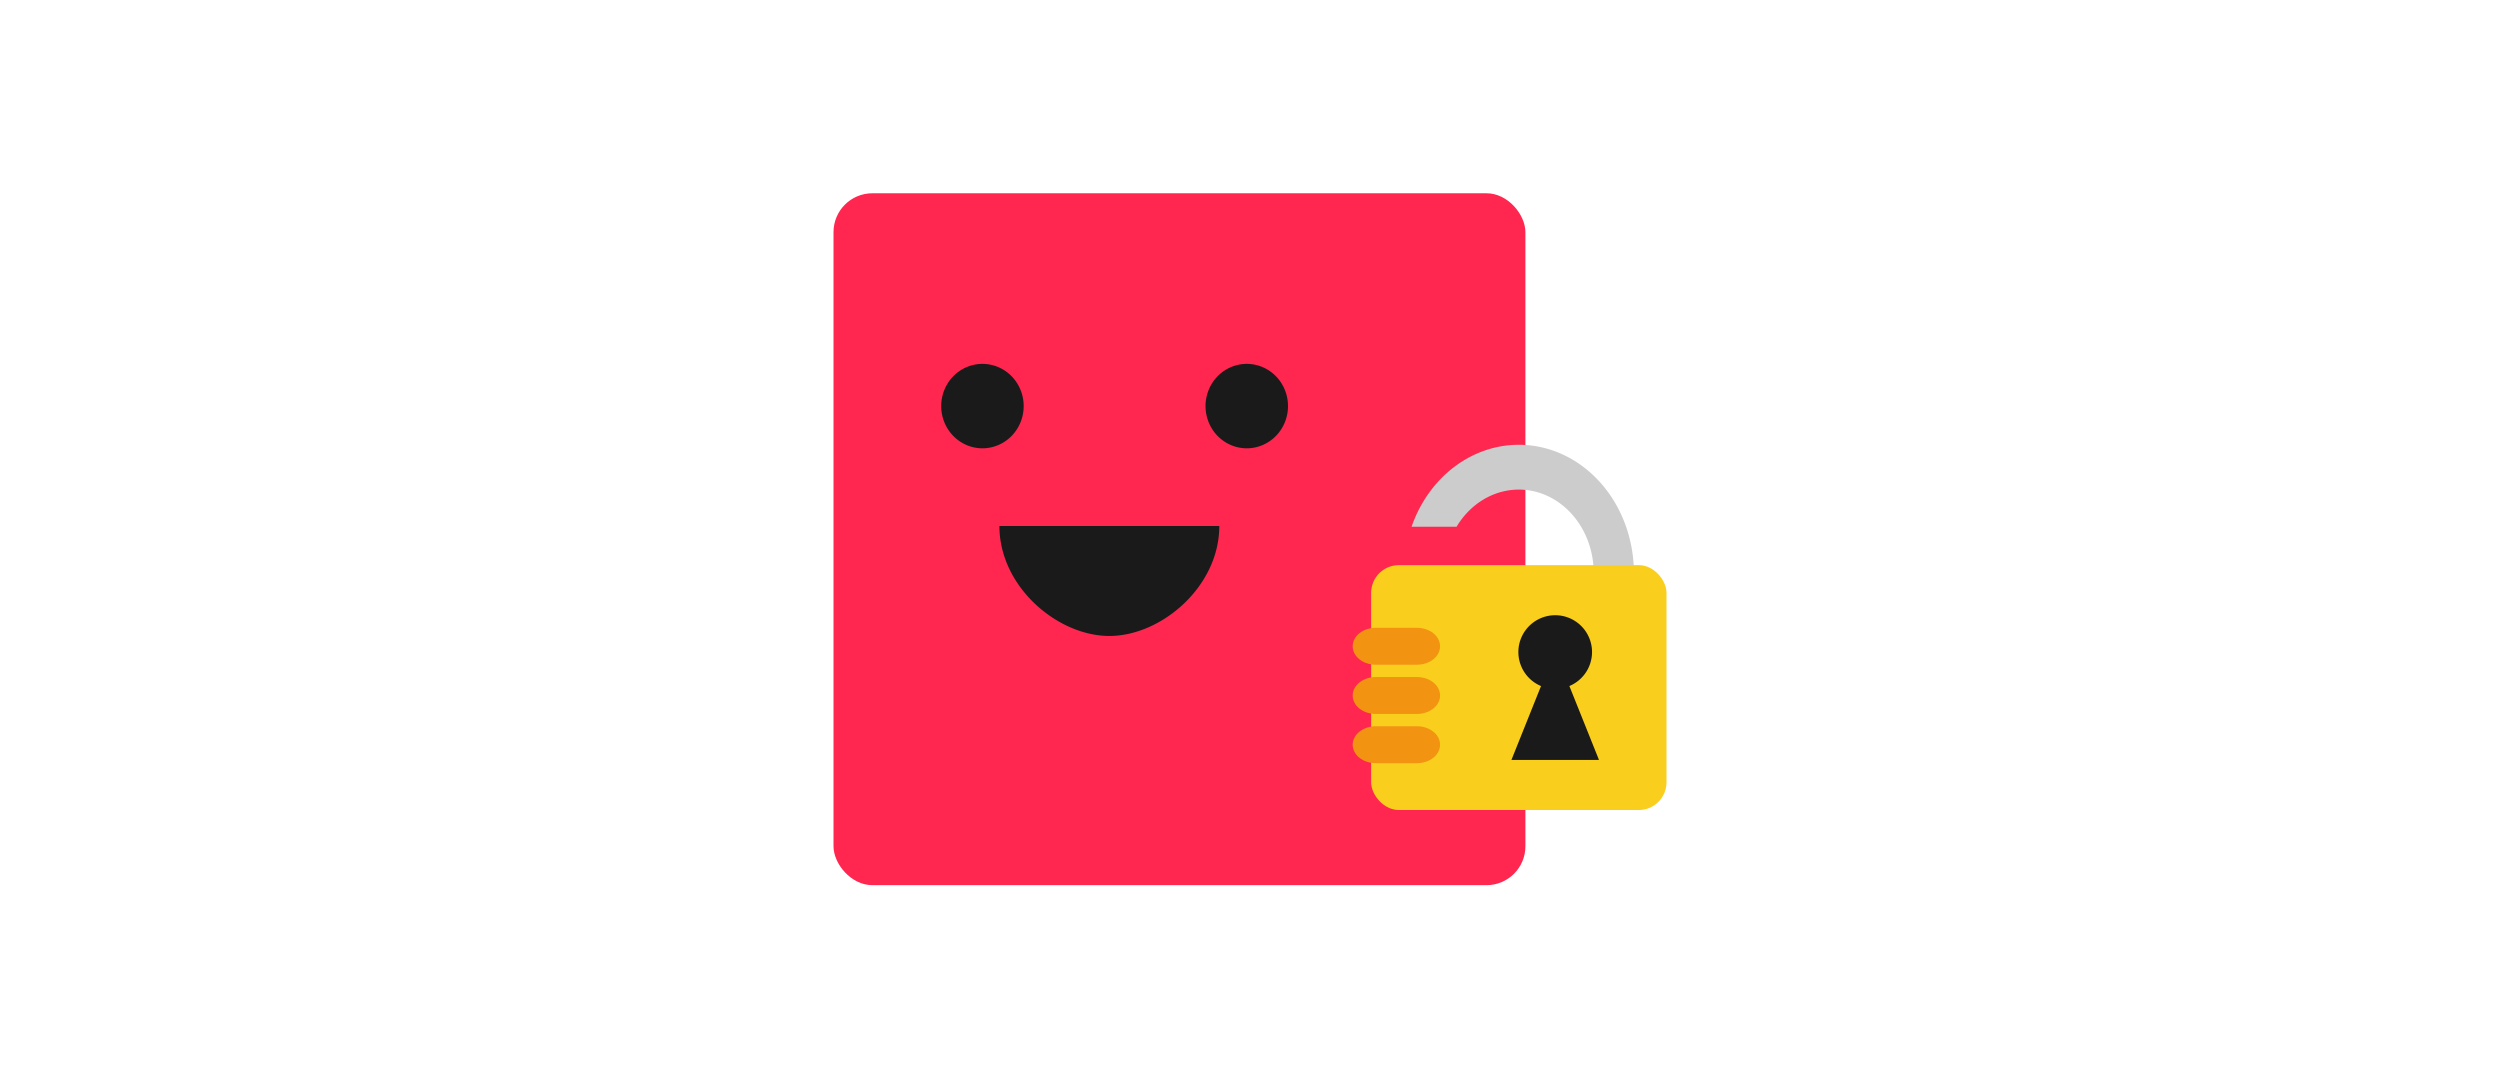 <svg xmlns="http://www.w3.org/2000/svg" width="255" height="110" viewBox="0 0 255 110"><g transform="translate(-106.01 -183.597)"><path fill="none" d="M106.01 183.597h255v110h-255z"/><rect width="70.573" height="70.573" x="191.028" y="203.311" ry="3.965" fill="#ff2650"/><path d="M206.22 220.713a4.205 4.305 0 0 1 4.205 4.306 4.205 4.305 0 0 1-4.206 4.305 4.205 4.305 0 0 1-4.205-4.305 4.205 4.305 0 0 1 4.205-4.306zm26.96 0a4.205 4.305 0 0 1 4.206 4.306 4.205 4.305 0 0 1-4.207 4.305 4.205 4.305 0 0 1-4.204-4.305 4.205 4.305 0 0 1 4.205-4.306zm-25.23 16.538c0 6.193 5.927 11.214 11.214 11.214 5.286 0 11.214-5.02 11.214-11.214h-11.214z" fill="#1a1a1a"/><path d="M260.93 228.964a11.737 13.1 0 0 0-10.943 8.363h4.592a7.642 8.529 0 0 1 6.35-3.792 7.642 8.529 0 0 1 7.642 8.53h4.096a11.737 13.1 0 0 0-11.737-13.101z" fill="#ccc"/><rect width="30.127" height="24.98" x="245.866" y="241.239" ry="2.824" rx="2.824" fill="#f9ce1d"/><path d="M264.641 246.35a3.757 3.757 0 0 0-1.447 7.224l-3.018 7.534h8.93l-3.02-7.536a3.758 3.758 0 0 0 2.312-3.464 3.758 3.758 0 0 0-3.757-3.758z" fill="#1a1a1a"/><path d="M246.342 257.675h4.194c1.307 0 2.36.84 2.36 1.883 0 1.043-1.053 1.883-2.36 1.883h-4.194c-1.307 0-2.36-.84-2.36-1.883 0-1.043 1.053-1.883 2.36-1.883zm0-5.021h4.194c1.307 0 2.36.84 2.36 1.883 0 1.043-1.053 1.883-2.36 1.883h-4.194c-1.307 0-2.36-.84-2.36-1.883 0-1.043 1.053-1.883 2.36-1.883zm0-5.021h4.194c1.307 0 2.36.84 2.36 1.883 0 1.043-1.053 1.882-2.36 1.882h-4.194c-1.307 0-2.36-.84-2.36-1.883 0-1.043 1.053-1.882 2.36-1.882z" fill="#f29312"/></g></svg>